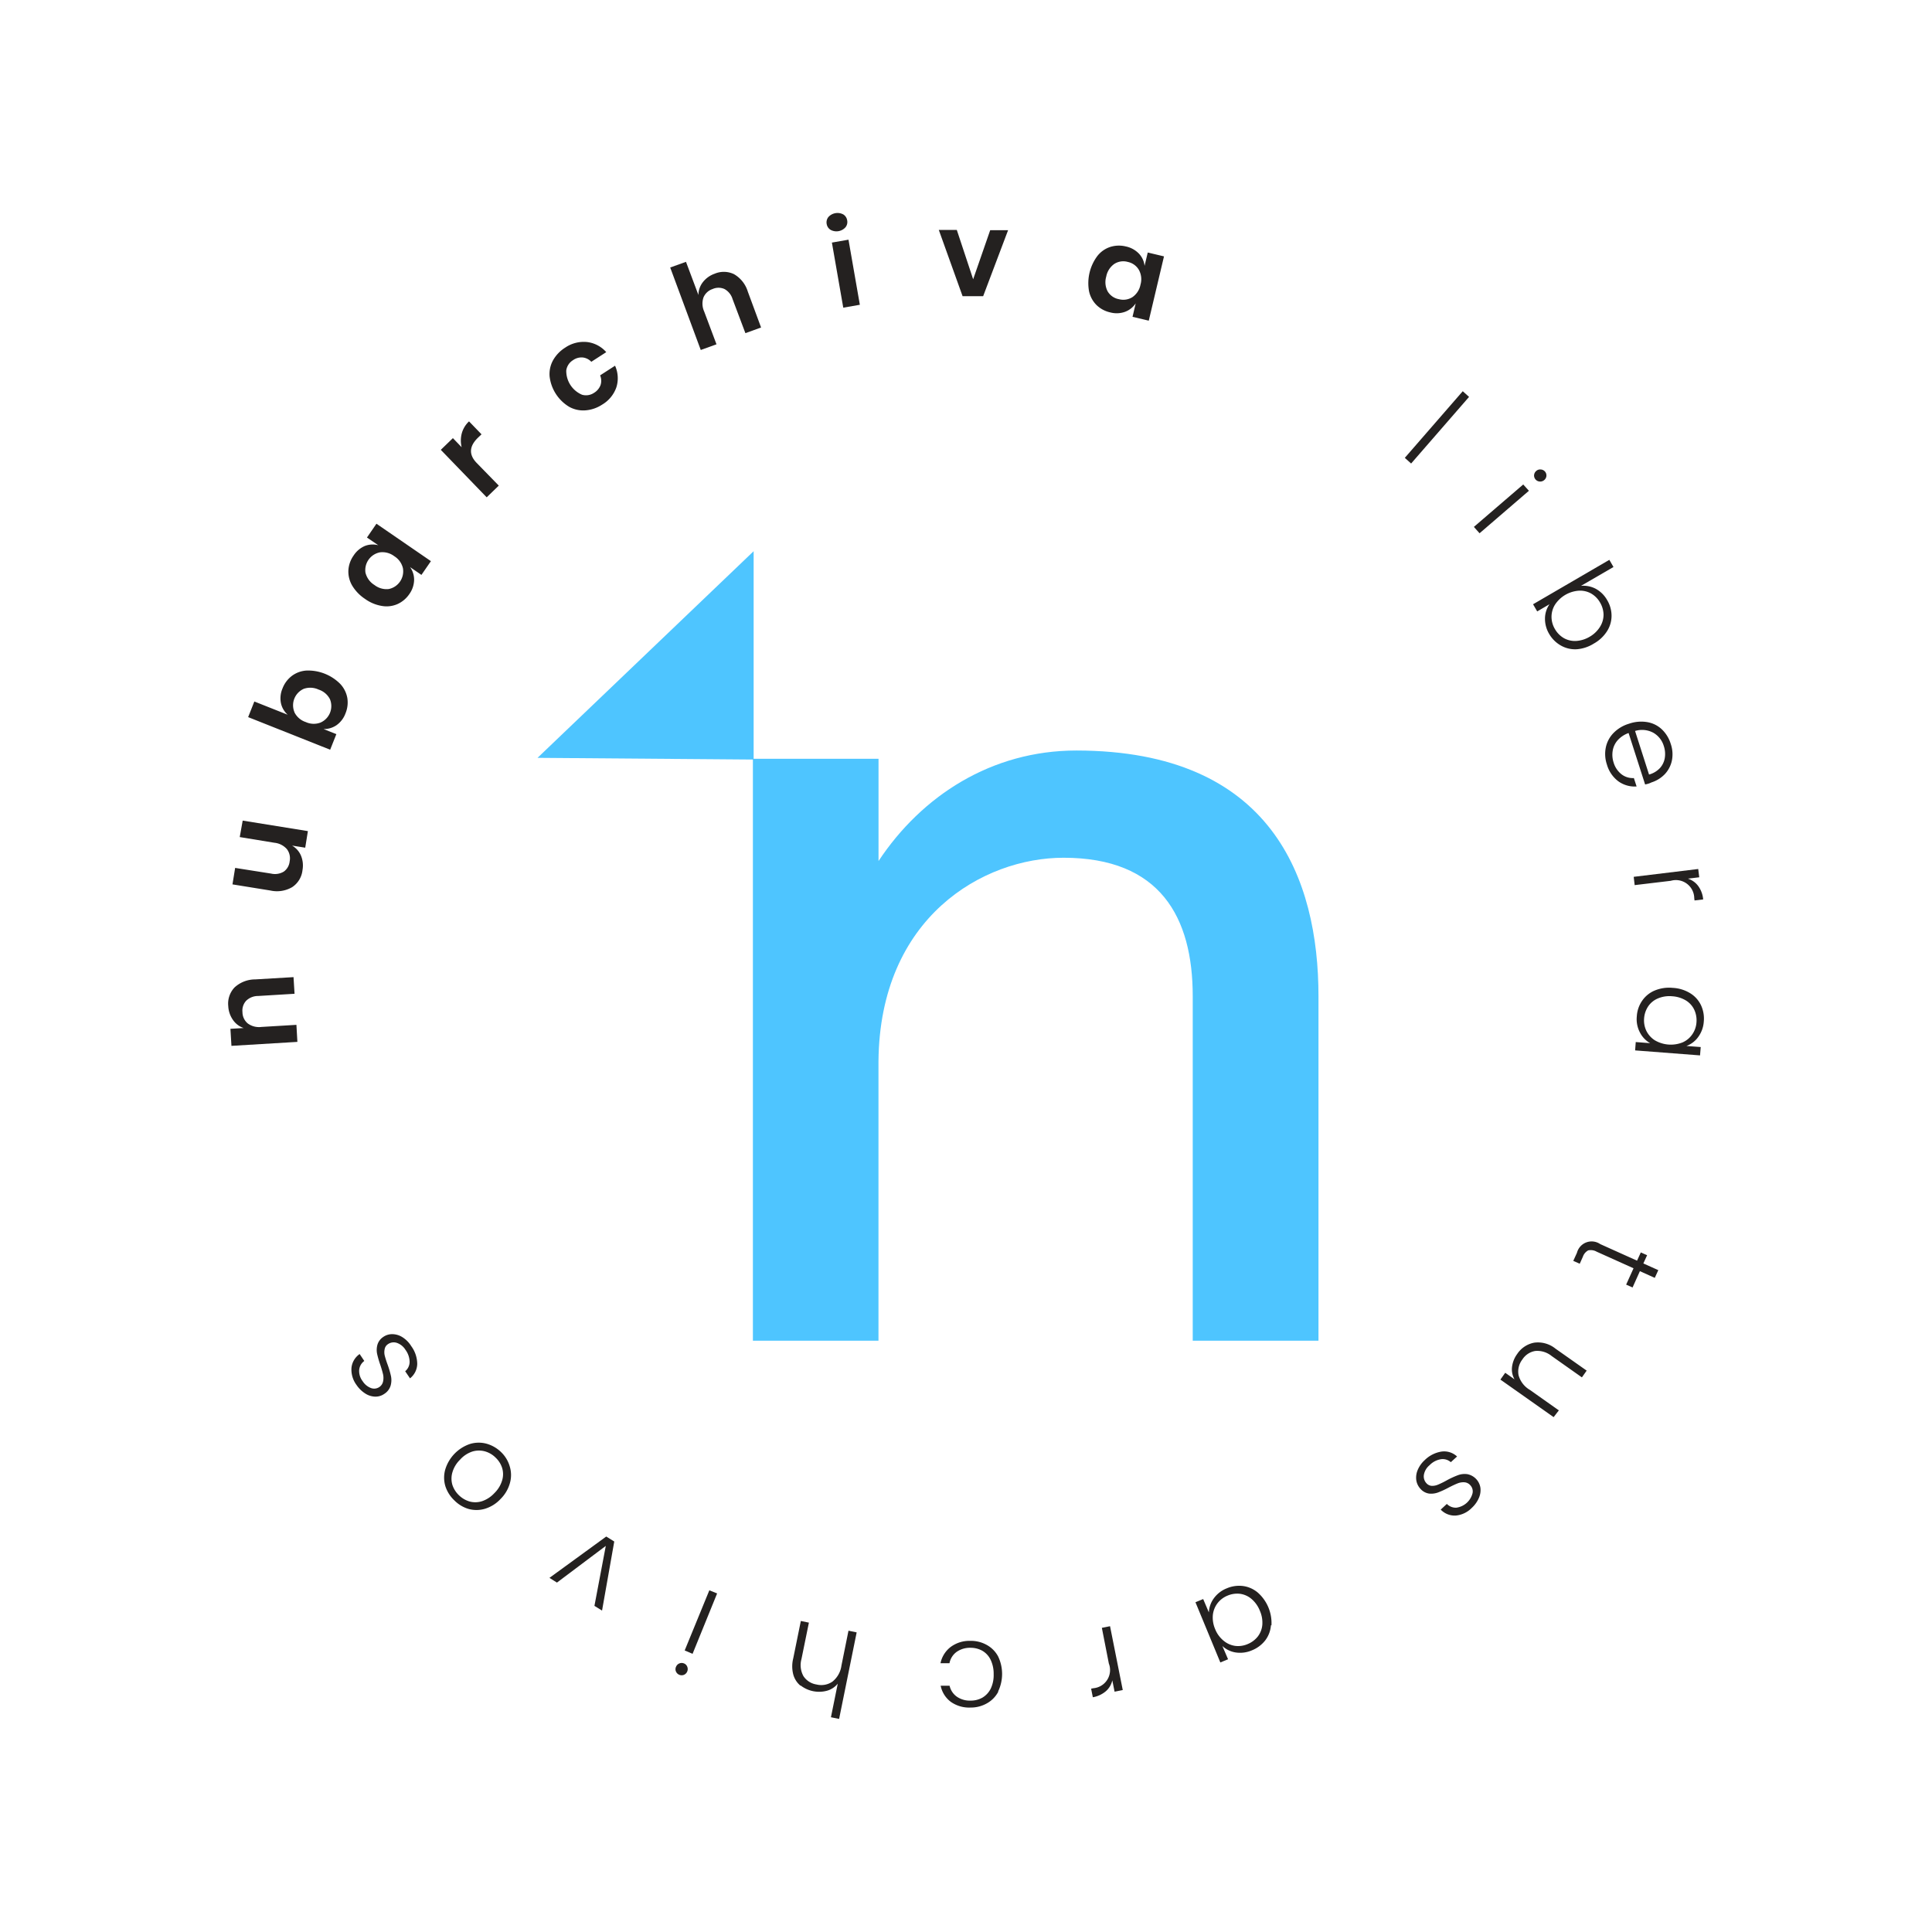 <svg xmlns="http://www.w3.org/2000/svg" width="12cm" height="12cm" viewBox="0 0 340.16 340.16">
  <defs>
    <style>
      .cls-1 {
        fill: #242120;
      }

      .cls-2 {
        fill: #4ec5ff;
      }
    </style>
  </defs>
  <g id="Capa_2" data-name="Capa 2">
    <g>
      <g>
        <path class="cls-1" d="M41.29,173.86a5.37,5.37,0,0,1,3.64-1.42l6.75-.4.18,2.93-6.42.39a3,3,0,0,0-2.1.84,2.55,2.55,0,0,0-.65,2,2.6,2.6,0,0,0,.94,2,3.34,3.34,0,0,0,2.39.61l6.17-.37.17,3-11.61.7-.18-3L42.9,181A3.71,3.71,0,0,1,41,179.55a4.59,4.59,0,0,1-.81-2.4A4.14,4.14,0,0,1,41.29,173.86Z"/>
        <path class="cls-1" d="M42.73,144.48l11.48,1.85-.47,2.92-2.32-.37A3.7,3.7,0,0,1,53,150.67a4.53,4.53,0,0,1,.26,2.52,4.1,4.1,0,0,1-1.81,3,5.31,5.31,0,0,1-3.84.6l-6.68-1.08.47-2.9,6.34,1a3,3,0,0,0,2.24-.36A2.52,2.52,0,0,0,51,151.64a2.66,2.66,0,0,0-.49-2.14,3.39,3.39,0,0,0-2.2-1.12l-6.1-1Z"/>
        <path class="cls-1" d="M51.39,119a4.79,4.79,0,0,1,2.6-.94,8,8,0,0,1,5.91,2.35,4.86,4.86,0,0,1,1.25,2.47,5,5,0,0,1-.32,2.72,4.39,4.39,0,0,1-1.58,2.08,3.9,3.9,0,0,1-2.29.68l2.26.9L58.13,132l-14.44-5.74,1.09-2.75,5.87,2.33a3.82,3.82,0,0,1-1.19-2.06,4.39,4.39,0,0,1,.29-2.59A5,5,0,0,1,51.39,119Zm.45,6.41a3.4,3.4,0,0,0,2,1.72,3.35,3.35,0,0,0,2.59.09,3.17,3.17,0,0,0,1.66-4.12,3.42,3.42,0,0,0-2-1.69,3.47,3.47,0,0,0-2.61-.13,3.17,3.17,0,0,0-1.63,4.13Z"/>
        <path class="cls-1" d="M64.23,96.13A3.81,3.81,0,0,1,66.61,96l-2-1.36,1.67-2.43,9.59,6.59-1.67,2.42-2-1.37a3.81,3.81,0,0,1,.71,2.29,4.44,4.44,0,0,1-.85,2.47A5,5,0,0,1,70,106.35a4.76,4.76,0,0,1-2.74.34,7,7,0,0,1-3-1.25A7.34,7.34,0,0,1,62,103.09a4.89,4.89,0,0,1-.66-2.69,5,5,0,0,1,.91-2.58A4.46,4.46,0,0,1,64.23,96.13Zm.13,4.74A3.51,3.51,0,0,0,65.93,103a3.46,3.46,0,0,0,2.51.71,3.18,3.18,0,0,0,2.5-3.68,3.4,3.4,0,0,0-1.52-2.1,3.44,3.44,0,0,0-2.53-.68,3.18,3.18,0,0,0-2.53,3.66Z"/>
        <path class="cls-1" d="M81.3,76.31a4.55,4.55,0,0,1,1.28-2.12l2.2,2.28-.62.59q-2.34,2.26-.24,4.44l3.9,4-2.13,2.06-8.08-8.36,2.13-2.06,1.54,1.6A5,5,0,0,1,81.3,76.31Z"/>
        <path class="cls-1" d="M103.36,60.22A5.33,5.33,0,0,1,106.74,62l-2.63,1.7a2.42,2.42,0,0,0-1.51-.76,2.57,2.57,0,0,0-1.72.48,2.53,2.53,0,0,0-1.18,1.8,4.55,4.55,0,0,0,2.78,4.28,2.53,2.53,0,0,0,2.12-.34,2.71,2.71,0,0,0,1.14-1.37,2.44,2.44,0,0,0-.08-1.7l2.63-1.7a5.33,5.33,0,0,1,.23,3.81A5.73,5.73,0,0,1,106,71.25a6.22,6.22,0,0,1-2.93,1,5.09,5.09,0,0,1-2.85-.62,7.21,7.21,0,0,1-3.45-5.33,5,5,0,0,1,.6-2.86,6.28,6.28,0,0,1,2.15-2.24A5.78,5.78,0,0,1,103.36,60.22Z"/>
        <path class="cls-1" d="M129.23,48.27a5.33,5.33,0,0,1,2.43,3.06L134,57.66l-2.76,1-2.26-6a3,3,0,0,0-1.42-1.77,2.55,2.55,0,0,0-2.1,0,2.62,2.62,0,0,0-1.6,1.48,3.35,3.35,0,0,0,.12,2.47l2.17,5.78-2.77,1L118,47.1l2.78-1,2.19,5.84a3.69,3.69,0,0,1,.78-2.26,4.52,4.52,0,0,1,2.06-1.48A4.14,4.14,0,0,1,129.23,48.27Z"/>
        <path class="cls-1" d="M145.86,38.2a2.17,2.17,0,0,1,2.61-.45,1.49,1.49,0,0,1,.69,1.06,1.46,1.46,0,0,1-.3,1.21,2.14,2.14,0,0,1-2.6.46,1.47,1.47,0,0,1-.7-1A1.51,1.51,0,0,1,145.86,38.2Zm3.53,4,2,11.46-2.92.51-2-11.46Z"/>
        <path class="cls-1" d="M171.34,49.17l3-8.64,3.15,0L173.1,52.15l-3.62,0-4.19-11.67,3.17,0Z"/>
        <path class="cls-1" d="M200.52,44.65a3.7,3.7,0,0,1,1,2.16l.56-2.35,2.86.68-2.68,11.32-2.86-.68.56-2.37a3.89,3.89,0,0,1-1.88,1.49,4.37,4.37,0,0,1-2.62.1,5,5,0,0,1-2.41-1.3,4.88,4.88,0,0,1-1.31-2.44,8,8,0,0,1,1.47-6.19,4.75,4.75,0,0,1,2.26-1.59,5.08,5.08,0,0,1,2.74-.09A4.46,4.46,0,0,1,200.52,44.65Zm-4.36,1.84a3.51,3.51,0,0,0-1.39,2.21,3.47,3.47,0,0,0,.25,2.6,2.9,2.9,0,0,0,2,1.38,3,3,0,0,0,2.37-.37,3.45,3.45,0,0,0,1.41-2.19,3.4,3.4,0,0,0-.28-2.6,2.94,2.94,0,0,0-1.94-1.4A2.91,2.91,0,0,0,196.16,46.49Z"/>
        <path class="cls-1" d="M258.65,69.88l-10.2,11.73-1.11-1,10.2-11.73Z"/>
        <path class="cls-1" d="M269.19,86.41l-8.69,7.48-1-1.12,8.69-7.47Zm.91-2.74a1.06,1.06,0,0,1,.38-.75,1,1,0,0,1,.79-.26A1.06,1.06,0,0,1,272,83a1.05,1.05,0,0,1-.11,1.52,1.06,1.06,0,0,1-.79.26,1.06,1.06,0,0,1-1-1.14Z"/>
        <path class="cls-1" d="M280.89,103.63a5.11,5.11,0,0,1,2.06,2,5.39,5.39,0,0,1,.79,2.8,5.06,5.06,0,0,1-.8,2.71,6.5,6.5,0,0,1-2.32,2.17,6.57,6.57,0,0,1-3,1,5.08,5.08,0,0,1-2.78-.64,5.52,5.52,0,0,1-2.05-2,5.21,5.21,0,0,1-.77-2.82,4.46,4.46,0,0,1,.8-2.47l-2.17,1.27-.73-1.26,13.43-7.82.73,1.26-5.72,3.32A4.69,4.69,0,0,1,280.89,103.63Zm.83,6.71a4,4,0,0,0,.61-2.12,4.34,4.34,0,0,0-.63-2.16,4.22,4.22,0,0,0-1.57-1.57A4,4,0,0,0,278,104a5.48,5.48,0,0,0-4.21,2.45,4.08,4.08,0,0,0-.62,2.14,4.24,4.24,0,0,0,.59,2.15,4.36,4.36,0,0,0,1.58,1.61,4,4,0,0,0,2.17.5,5.33,5.33,0,0,0,2.41-.76A5.15,5.15,0,0,0,281.72,110.34Z"/>
        <path class="cls-1" d="M289.65,138.12l-2.91-9.06a4.67,4.67,0,0,0-1.93,1.28,3.69,3.69,0,0,0-.87,1.85,4.4,4.4,0,0,0,.16,2.06,4.1,4.1,0,0,0,1.4,2.08,3.24,3.24,0,0,0,2.17.66l.48,1.48a4.93,4.93,0,0,1-3.16-.87,5.57,5.57,0,0,1-2.07-3,5.76,5.76,0,0,1-.19-3,5.12,5.12,0,0,1,1.35-2.54,6.34,6.34,0,0,1,2.74-1.64,6.51,6.51,0,0,1,3.2-.28,4.93,4.93,0,0,1,2.57,1.27,5.9,5.9,0,0,1,1.57,2.56,5.58,5.58,0,0,1,.2,2.95,5,5,0,0,1-1.25,2.39,5.63,5.63,0,0,1-2.35,1.45C290.28,138,289.91,138.06,289.65,138.12Zm2.62-2.9a3.49,3.49,0,0,0,.85-1.81,4.41,4.41,0,0,0-.18-2.06,4,4,0,0,0-1.85-2.34,4.18,4.18,0,0,0-3.21-.31l2.46,7.67A4.08,4.08,0,0,0,292.27,135.22Z"/>
        <path class="cls-1" d="M299,156a4.67,4.67,0,0,1,.87,2.36l-1.52.18-.05-.4a3.23,3.23,0,0,0-4.13-3.06l-6.36.76-.17-1.46L299,153l.18,1.46-2,.24A3.63,3.63,0,0,1,299,156Z"/>
        <path class="cls-1" d="M297.58,174.87a5,5,0,0,1,1.9,2.1,5.54,5.54,0,0,1,.5,2.88,5.14,5.14,0,0,1-1,2.75,4.39,4.39,0,0,1-2.06,1.56l2.52.19-.12,1.47-11.43-.88.11-1.47,2.54.2a4.54,4.54,0,0,1-1.8-1.88,5,5,0,0,1-.55-2.88,5.33,5.33,0,0,1,.95-2.73,5,5,0,0,1,2.22-1.79,6.59,6.59,0,0,1,3.15-.46A6.49,6.49,0,0,1,297.58,174.87Zm-1.36,8.67a4,4,0,0,0,1.73-1.42,4.18,4.18,0,0,0,.74-2.1,4.42,4.42,0,0,0-.38-2.22,3.84,3.84,0,0,0-1.46-1.64,5.31,5.31,0,0,0-2.42-.75,5.18,5.18,0,0,0-2.5.37,3.86,3.86,0,0,0-1.73,1.39,4.41,4.41,0,0,0-.73,2.14,4.29,4.29,0,0,0,.4,2.19,4.16,4.16,0,0,0,1.49,1.66,5.57,5.57,0,0,0,4.86.38Z"/>
        <path class="cls-1" d="M287.61,223.3l-6.49-2.92a2.11,2.11,0,0,0-1.49-.23,2,2,0,0,0-.94,1.12l-.55,1.23L277,222l.65-1.43a2.67,2.67,0,0,1,4.09-1.53l6.49,2.92.66-1.45L290,221l-.66,1.45,2.63,1.18-.62,1.36-2.62-1.18-1.29,2.87-1.13-.5Z"/>
        <path class="cls-1" d="M273.54,249.51l-9.37-6.61.85-1.2,1.64,1.16a3.54,3.54,0,0,1-.44-2.21,4.84,4.84,0,0,1,.9-2.25,4.6,4.6,0,0,1,3-2,4.91,4.91,0,0,1,3.76,1.06l5.48,3.86-.84,1.19-5.34-3.77a4,4,0,0,0-2.87-.88,3.34,3.34,0,0,0-2.28,1.51,3.46,3.46,0,0,0-.66,2.77,4.32,4.32,0,0,0,2,2.58l5.09,3.6Z"/>
        <path class="cls-1" d="M253.82,255.57a3.34,3.34,0,0,1,2.72.87l-1.1,1a2.17,2.17,0,0,0-1.74-.52,3.56,3.56,0,0,0-2,1.05,2.83,2.83,0,0,0-1,1.69,1.76,1.76,0,0,0,.46,1.5,1.37,1.37,0,0,0,.93.45,2.65,2.65,0,0,0,1.11-.22,15.74,15.74,0,0,0,1.47-.72,15,15,0,0,1,2-.93,3.38,3.38,0,0,1,1.67-.19,2.88,2.88,0,0,1,2.31,2.39,3.4,3.4,0,0,1-.27,1.8,5.11,5.11,0,0,1-1.25,1.75,4.54,4.54,0,0,1-2.82,1.35,3.41,3.41,0,0,1-2.65-1.05l1.08-1a2.21,2.21,0,0,0,1.69.66,3.42,3.42,0,0,0,2.83-2.52,1.57,1.57,0,0,0-.38-1.42,1.53,1.53,0,0,0-1.05-.53,2.73,2.73,0,0,0-1.21.2c-.4.16-.92.4-1.56.73a15,15,0,0,1-1.89.87,3.55,3.55,0,0,1-1.55.19,2.5,2.5,0,0,1-1.5-.81,2.88,2.88,0,0,1-.76-1.55,3.47,3.47,0,0,1,.25-1.8,4.94,4.94,0,0,1,1.23-1.73A5.43,5.43,0,0,1,253.82,255.57Z"/>
        <path class="cls-1" d="M223.77,286.16a5,5,0,0,1-1,2.65,5.6,5.6,0,0,1-2.33,1.75,5.25,5.25,0,0,1-2.9.38,4.45,4.45,0,0,1-2.32-1.13l1,2.33-1.36.56-4.38-10.6,1.36-.56,1,2.35a4.58,4.58,0,0,1,.86-2.46,5.17,5.17,0,0,1,2.32-1.79,5.52,5.52,0,0,1,2.87-.39,5.06,5.06,0,0,1,2.6,1.18,7.16,7.16,0,0,1,2.37,5.73Zm-8.34,2.71a4.05,4.05,0,0,0,2,.91,4.23,4.23,0,0,0,2.21-.3,4.41,4.41,0,0,0,1.81-1.34,3.94,3.94,0,0,0,.8-2.05,5.17,5.17,0,0,0-.43-2.49,5.26,5.26,0,0,0-1.46-2.07,3.94,3.94,0,0,0-2-.91,4.31,4.31,0,0,0-2.24.32,4.24,4.24,0,0,0-1.77,1.35,4.15,4.15,0,0,0-.81,2.08,5.13,5.13,0,0,0,.41,2.47A5,5,0,0,0,215.43,288.87Z"/>
        <path class="cls-1" d="M194.7,297.77a4.83,4.83,0,0,1-2.29,1.06l-.3-1.51.39-.08a3.21,3.21,0,0,0,2.73-4.35L194,286.61l1.44-.29,2.24,11.24-1.44.29-.4-2A3.55,3.55,0,0,1,194.7,297.77Z"/>
        <path class="cls-1" d="M175.78,297.82a5,5,0,0,1-2,2.07,5.68,5.68,0,0,1-2.87.75,5.6,5.6,0,0,1-3.5-1,4.68,4.68,0,0,1-1.79-2.84h1.57a3.22,3.22,0,0,0,1.28,1.93,4,4,0,0,0,2.43.69,4.15,4.15,0,0,0,2.08-.53,3.81,3.81,0,0,0,1.45-1.57,5.54,5.54,0,0,0,.52-2.56,5.66,5.66,0,0,0-.55-2.56,3.67,3.67,0,0,0-1.47-1.57,4.24,4.24,0,0,0-2.08-.51,4.08,4.08,0,0,0-2.42.72,3.21,3.21,0,0,0-1.26,2h-1.58a4.82,4.82,0,0,1,1.77-2.85,5.54,5.54,0,0,1,3.48-1.09,5.7,5.7,0,0,1,2.88.71,5,5,0,0,1,2,2,7.14,7.14,0,0,1,0,6.23Z"/>
        <path class="cls-1" d="M140.93,296.79a3.91,3.91,0,0,1-1.27-2,5.71,5.71,0,0,1,0-2.8l1.34-6.59,1.42.29-1.31,6.42a4,4,0,0,0,.35,3,3.36,3.36,0,0,0,2.3,1.47,3.47,3.47,0,0,0,2.8-.5,4.35,4.35,0,0,0,1.59-2.83l1.24-6.14,1.44.3-3.09,15.23-1.44-.29,1.2-5.91a3.77,3.77,0,0,1-1.89,1.24,5.32,5.32,0,0,1-4.64-.92Z"/>
        <path class="cls-1" d="M121,293.45a1.1,1.1,0,0,1-.58,1.43,1.09,1.09,0,0,1-1.4-.57,1,1,0,0,1,0-.83,1.07,1.07,0,0,1,1.4-.61A1,1,0,0,1,121,293.45Zm-.45-2.86L124.89,280l1.37.55-4.32,10.63Z"/>
        <path class="cls-1" d="M106.66,272.18l-8.6,6.46-1.32-.83,10-7.28,1.41.88L106,283.57l-1.34-.83Z"/>
        <path class="cls-1" d="M89.77,258.26a5.16,5.16,0,0,1,0,2.89,6.28,6.28,0,0,1-1.63,2.76,6.21,6.21,0,0,1-2.71,1.72,5.24,5.24,0,0,1-2.91.05A5.84,5.84,0,0,1,80,264.17a5.92,5.92,0,0,1-1.6-2.55,5.23,5.23,0,0,1,0-2.91,6.83,6.83,0,0,1,4.33-4.47,5.26,5.26,0,0,1,2.94-.05,6,6,0,0,1,2.61,1.53A5.69,5.69,0,0,1,89.77,258.26Zm-4.34-2.71a4,4,0,0,0-2.21,0A5,5,0,0,0,81,257a5.09,5.09,0,0,0-1.35,2.24,3.91,3.91,0,0,0,0,2.2,4.46,4.46,0,0,0,1.16,1.83,4.51,4.51,0,0,0,1.86,1.09,3.84,3.84,0,0,0,2.2-.05,5.24,5.24,0,0,0,2.18-1.43,5.17,5.17,0,0,0,1.36-2.24,3.76,3.76,0,0,0,0-2.18,4.25,4.25,0,0,0-1.15-1.82A4.31,4.31,0,0,0,85.43,255.55Z"/>
        <path class="cls-1" d="M73.46,240.13a3.31,3.31,0,0,1-1.27,2.55l-.85-1.25a2.18,2.18,0,0,0,.78-1.63,3.67,3.67,0,0,0-.73-2.14,2.88,2.88,0,0,0-1.53-1.23,1.76,1.76,0,0,0-1.55.23,1.3,1.3,0,0,0-.58.86,2.52,2.52,0,0,0,0,1.12c.1.4.26.92.49,1.56a16,16,0,0,1,.62,2.1,3.54,3.54,0,0,1-.07,1.68,2.63,2.63,0,0,1-1.15,1.46,2.66,2.66,0,0,1-1.57.46,3.38,3.38,0,0,1-1.74-.55,5.26,5.26,0,0,1-1.53-1.49,4.56,4.56,0,0,1-.9-3,3.37,3.37,0,0,1,1.44-2.46l.82,1.22a2.22,2.22,0,0,0-.9,1.56,2.92,2.92,0,0,0,.61,2,3,3,0,0,0,1.45,1.2,1.61,1.61,0,0,0,1.47-.16,1.57,1.57,0,0,0,.68-1,3,3,0,0,0,0-1.22c-.1-.43-.26-1-.48-1.66a17.23,17.23,0,0,1-.58-2,3.47,3.47,0,0,1,.06-1.57,2.49,2.49,0,0,1,1-1.36,2.74,2.74,0,0,1,1.64-.51,3.38,3.38,0,0,1,1.74.52A4.85,4.85,0,0,1,72.4,237,5.37,5.37,0,0,1,73.46,240.13Z"/>
      </g>
      <polygon class="cls-2" points="94.64 133.43 132.69 133.73 132.69 97.05 94.64 133.43"/>
      <path class="cls-2" d="M232.14,175.4v60.65H210V175.4c0-13.93-5.74-24.38-22.75-24.38-14.13,0-32.37,10.45-32.58,35.86v49.17H132.56V133.6h22.12v18c7.59-11.47,19.88-19.46,34.84-19.46C223.94,132.17,232.14,154.71,232.14,175.4Z"/>
    </g>
  </g>
</svg>
